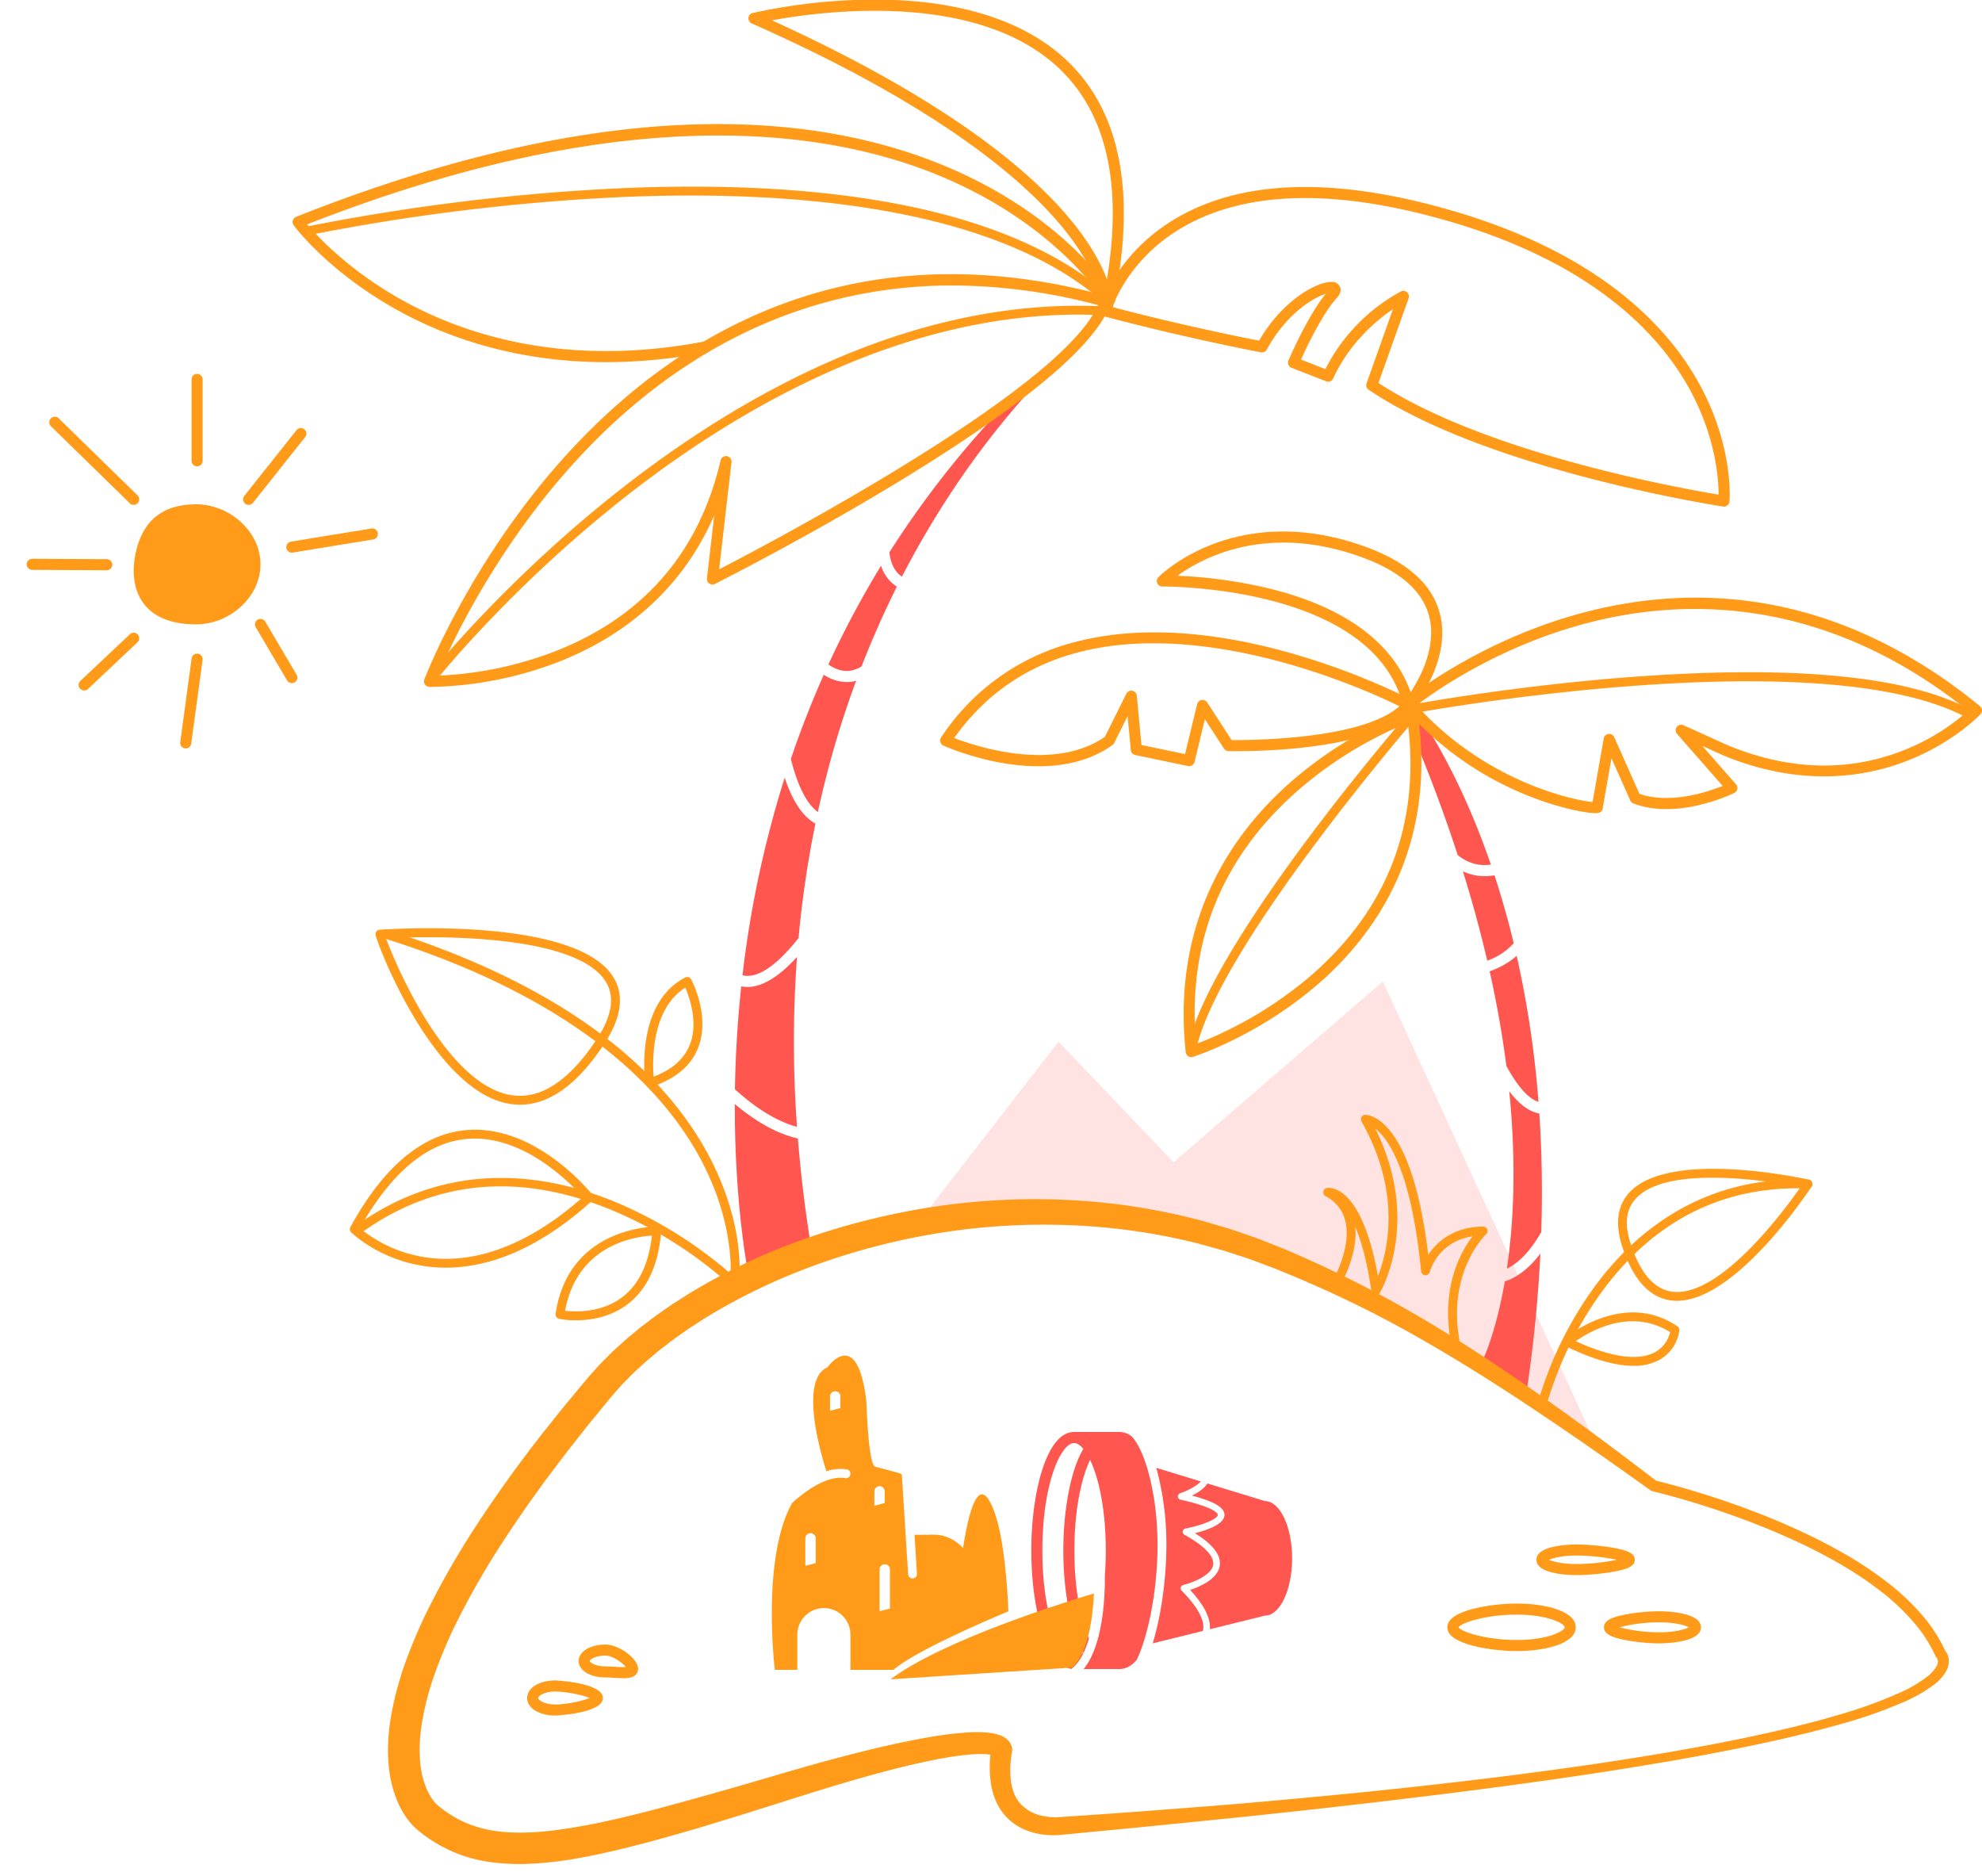 <?xml version="1.0" encoding="UTF-8"?><svg xmlns="http://www.w3.org/2000/svg" viewBox="0 0 894.595 846.633" x="0px" y="0px" width="895px" height="847px" version="1.1" xmlns:xlink="http://www.w3.org/1999/xlink">
  <title>Разбор фоны</title>
  <g id="Мыло">
    <path d="M414.271,551.967l63.523-81.888,51.916,54.438,94.461-81.581,93.736,203.506S541.616,508.435,414.271,551.967Z" fill="#ffe3e2"/>
    <path d="M778.119,228.636a2.545,2.545,0,0,1-.369-.027c-1.052-.157-105.791-16.129-159.974-52.7A2.5,2.5,0,0,1,616.82,173l11.92-33.49c-7.223,4.9-19.528,15.055-26.991,31.3a2.5,2.5,0,0,1-3.182,1.284l-15.624-6.113a2.5,2.5,0,0,1-1.385-3.316c.372-.866,8.805-20.367,16.815-30.037-5.619,1.719-17.7,8.913-26.591,25.121A2.5,2.5,0,0,1,569.129,159c-.336-.063-34-6.419-70.923-16.274a2.5,2.5,0,0,1-1.771-3.059c.277-1.042,7.123-25.687,35.575-41.818,29.64-16.805,70.709-17.871,122.067-3.17,69.488,19.891,100.194,54.5,113.717,80.026,14.749,27.844,12.9,50.7,12.815,51.657a2.5,2.5,0,0,1-2.49,2.277Zm-155.934-55.8c48.693,31.9,136.776,47.62,153.522,50.385,0-6.728-1.169-25.243-12.479-46.453-13.1-24.573-42.915-57.929-110.527-77.283-50.02-14.318-89.8-13.406-118.225,2.713-21.643,12.271-30,30.021-32.4,36.38,30.942,8.157,59.057,13.775,66.224,15.169,11.142-19.184,27.07-26.856,32.917-26.505a3.849,3.849,0,0,1,3.644,2.282c.627,1.555.087,3.273-1.6,5.106-6.229,6.747-13.4,21.817-16.05,27.644l11.021,4.312a81.9,81.9,0,0,1,34.124-35.075,2.5,2.5,0,0,1,3.446,3.088Z" fill="#ff9b19"/>
    <path d="M273.6,163.45c-42.1,0-73.939-12.078-95.035-23.928-30.523-17.145-45.4-37.008-46.021-37.845a2.5,2.5,0,0,1,1.087-3.809C197.7,72.419,256.937,58.43,309.705,56.289c42.341-1.718,80.65,4.144,113.857,17.423,56.765,22.7,78.612,58.7,79.514,60.222a2.5,2.5,0,0,1-4.3,2.553h0c-.215-.36-22.085-36.262-77.434-58.277C370.505,57.989,280.3,45.7,138.651,101.262c5.04,5.9,19.215,20.941,42.582,34.023,27.347,15.31,73.277,31,136.794,18.8A2.5,2.5,0,0,1,318.97,159,240.3,240.3,0,0,1,273.6,163.45Z" fill="#ff9b19"/>
    <path d="M499.866,140.74a2.571,2.571,0,0,1-.314-.02,2.5,2.5,0,0,1-2.187-2.559h0c0-.142.118-14.424-19.12-37.148C460.372,79.9,421.757,47.075,339.291,10.577a2.5,2.5,0,0,1,.418-4.714A260.633,260.633,0,0,1,393.168-.19c39.016-.278,69.778,9.428,88.978,28.077,24.116,23.425,30.9,60.729,20.162,110.876A2.5,2.5,0,0,1,499.866,140.74ZM348.4,9.182C411.3,37.732,457.637,68.545,482.678,98.516c9.485,11.352,14.406,20.731,16.956,27.532,6.988-42.467-.047-74.249-20.972-94.574C441.8-4.339,371.445,4.943,348.4,9.182Z" fill="#ff9b19"/>
    <path d="M500.115,137.508a2,2,0,0,1-1.329-.506C448.106,91.905,352.921,85.941,282,88.877a951.1,951.1,0,0,0-143.549,17.447,2,2,0,1,1-.848-3.909A955.771,955.771,0,0,1,281.836,84.88c45.516-1.884,85.978.337,120.265,6.6,43.043,7.866,76.467,22.176,99.344,42.532a2,2,0,0,1-1.33,3.494Z" fill="#ff9b19"/>
    <path d="M193.868,309.5a2,2,0,0,1-1.573-3.233c.346-.442,35.26-44.717,90.179-87.29,32.28-25.024,65.07-44.59,97.457-58.155,40.564-16.989,80.617-24.562,119.026-22.51a2,2,0,0,1-.214,4c-85.7-4.58-163.578,40.885-213.818,79.831-54.532,42.272-89.138,86.157-89.481,86.6A2,2,0,0,1,193.868,309.5Z" fill="#ff9b19"/>
    <g>
      <path d="M354.177,350.993a480,480,0,0,0-19.046,89.145,9.021,9.021,0,0,0,1.449.261c7.7.673,16.745-8.014,23.861-17.094a471.009,471.009,0,0,1,7.611-51.616c-.18-.1-.361-.194-.54-.3C361.29,367.646,357.053,359.657,354.177,350.993Z" fill="#ff564f"/>
      <path d="M338.066,576.544l28.347-11.809c-2.911-17.548-4.97-34.514-6.284-50.915-10.463-2.366-20.335-8.7-28.469-15.536C331.532,545.741,338.066,576.544,338.066,576.544Z" fill="#ff564f"/>
      <path d="M496.834,145.724c-1.771,1.381-4.311,3.455-7.468,6.224C494.1,148.022,497.33,145.336,496.834,145.724Z" fill="#ff564f"/>
      <path d="M382.153,307.817a19.2,19.2,0,0,1-10.334-3.293c-5.677,12.742-10.6,25.432-14.853,37.975,2.472,9.972,6.355,19.741,12.186,23.973a439.838,439.838,0,0,1,17.261-59.233,16.34,16.34,0,0,1-2.1.433A16.089,16.089,0,0,1,382.153,307.817Z" fill="#ff564f"/>
      <path d="M401.428,249.3c.4,3.394,1.514,7.247,4.281,9.856a10.411,10.411,0,0,0,1.393,1.1c29.693-57.6,65.109-93.266,82.264-108.316-10.872,9.015-29.7,24.581-29.7,24.581A429.922,429.922,0,0,0,401.428,249.3Z" fill="#ff564f"/>
      <path d="M397.665,255.331A427.448,427.448,0,0,0,373.9,299.918c3.35,2.268,6.6,3.215,9.73,2.8a13.179,13.179,0,0,0,5.245-1.98c4.974-12.8,10.344-24.8,15.945-36a15.688,15.688,0,0,1-2.563-1.962A18.028,18.028,0,0,1,397.665,255.331Z" fill="#ff564f"/>
      <path d="M337.385,445.434c-.414,0-.827-.017-1.241-.054a14.194,14.194,0,0,1-1.575-.232c-1.782,16.615-2.623,32.223-2.847,46.475,7.839,7.105,17.686,14.161,28.009,16.938a529.4,529.4,0,0,1,0-76.675C353.131,439.161,345.183,445.434,337.385,445.434Z" fill="#ff564f"/>
    </g>
    <path d="M889.851,324.782a1.986,1.986,0,0,1-.977-.257C823.9,288.056,640.74,321.4,638.9,321.745a2,2,0,0,1-.729-3.933c.464-.086,46.976-8.626,101-12.494,72.77-5.211,123.8.078,151.665,15.719a2,2,0,0,1-.981,3.745Z" fill="#ff9b19"/>
    <path d="M194.867,310.008c-.588,0-.948-.008-1.059-.011a2.5,2.5,0,0,1-2.279-3.379c.219-.582,22.46-58.805,71.238-108.906,28.714-29.492,60.876-50.475,95.594-62.364,43.411-14.866,90.9-15.462,141.146-1.771a2.5,2.5,0,0,1,1.733,3.144C488.075,179.7,329.44,260.138,322.693,263.542a2.5,2.5,0,0,1-3.609-2.519l3.283-28.456c-16.269,37.579-45.775,56.46-69.588,65.879A167.176,167.176,0,0,1,194.867,310.008Zm235.086-181.17c-75.095,0-129.074,36.9-163.6,72.362C225.059,243.61,203.1,291.84,197.6,304.945a166.66,166.66,0,0,0,53.5-11.212c39.552-15.7,64.5-44.623,74.147-85.973a2.5,2.5,0,0,1,4.918.855l-5.577,48.336c25-12.92,154.735-81.419,170.972-119.255A257.5,257.5,0,0,0,429.953,128.838Z" fill="#ff9b19"/>
    <g>
      <path d="M694.421,497.294a459.133,459.133,0,0,0-9.844-65.913,36.638,36.638,0,0,1-12.2,6.964c3.387,15.212,5.843,29.451,7.54,42.7C683.939,488.491,689.094,495.616,694.421,497.294Z" fill="#ff564f"/>
      <path d="M683.249,425.707c-2.669-11.057-5.613-21.285-8.7-30.682a25.21,25.21,0,0,1-4.4.4,23.143,23.143,0,0,1-9.852-2.186c4.392,14.11,8.02,27.549,10.99,40.319A29.329,29.329,0,0,0,683.249,425.707Z" fill="#ff564f"/>
      <path d="M695.674,556.044c.61-18.972.252-36.818-.874-53.527l-.039,0c-5.075-.827-9.657-4.881-13.538-10,3.375,33.666,1.845,60.381-1.073,80.039C686.554,569.507,691.734,562.935,695.674,556.044Z" fill="#ff564f"/>
      <path d="M672.929,390.207c-17.5-50.916-38.58-76.015-38.58-76.015V323.7c9.5,21.966,17.269,42.687,23.606,62.19a19.936,19.936,0,0,0,8.39,4.136A18.876,18.876,0,0,0,672.929,390.207Z" fill="#ff564f"/>
      <path d="M680.026,578.025c-.264.094-.531.163-.8.247-4.047,23.354-9.775,35.14-9.775,35.14l19.928,12.553c3.086-21.179,4.971-41.24,5.9-60.227C691.133,571.214,686.067,575.867,680.026,578.025Z" fill="#ff564f"/>
    </g>
    <path d="M188.391,825.808a29.273,29.273,0,0,1-5.163-5.794c-.714-1-1.314-2.04-1.923-3.076-.534-1.054-1.149-2.094-1.582-3.171a52.1,52.1,0,0,1-3.807-13.07,73.671,73.671,0,0,1-.779-13.024,97.852,97.852,0,0,1,1.272-12.609,145.039,145.039,0,0,1,6.246-23.893,239.73,239.73,0,0,1,9.33-22.383,373.688,373.688,0,0,1,23.8-41.514q13.08-19.908,27.692-38.591c2.4-3.138,4.911-6.183,7.36-9.279l3.7-4.626,3.777-4.551c2.538-3.036,5-6.06,7.6-9.1l4.11-4.592c1.38-1.519,2.865-2.919,4.293-4.383.724-.72,1.435-1.457,2.171-2.163l2.256-2.056c1.517-1.354,2.98-2.78,4.544-4.07l4.681-3.886c1.546-1.317,3.2-2.473,4.8-3.716,3.182-2.5,6.541-4.735,9.843-7.052,1.659-1.145,3.381-2.186,5.069-3.283,1.7-1.074,3.375-2.2,5.124-3.185a278.445,278.445,0,0,1,43.211-20.968,315.849,315.849,0,0,1,45.92-13.553,307.1,307.1,0,0,1,95.185-5.548,289.778,289.778,0,0,1,47,8.7l11.467,3.393,11.3,3.887c3.725,1.413,7.417,2.914,11.125,4.367,3.67,1.509,7.267,3.082,10.882,4.677,14.42,6.427,28.581,13.492,42.355,21.189,13.766,7.715,27.175,16,40.294,24.66s25.972,17.688,38.692,26.87,25.206,18.664,37.686,28.141l-.926-.427.013,0a382,382,0,0,1,37.12,11.252,329.682,329.682,0,0,1,35.743,15.069c5.79,2.912,11.5,6.011,17.054,9.39a172.523,172.523,0,0,1,16.062,11.148,105.71,105.71,0,0,1,14.278,13.569,68.23,68.23,0,0,1,10.852,16.709l-.588-.826.03.029a5.369,5.369,0,0,1,.554.635c.148.191.271.382.4.577a7.8,7.8,0,0,1,.6,1.215,7.513,7.513,0,0,1,.521,2.614,9.46,9.46,0,0,1-1.2,4.7,20.358,20.358,0,0,1-5.5,6.122A65.661,65.661,0,0,1,859.84,767.9a208.455,208.455,0,0,1-27.782,9.854c-18.811,5.4-37.895,9.488-57.03,13.19-19.142,3.671-38.37,6.8-57.62,9.74-19.258,2.891-38.552,5.506-57.861,7.986q-57.944,7.314-116.054,13.106l-29.054,2.907-29,2.788-7.367.708a35.323,35.323,0,0,1-8.25-.353,30.026,30.026,0,0,1-8.075-2.434,24.4,24.4,0,0,1-7.186-5.03,25.29,25.29,0,0,1-4.955-7.286,33.34,33.34,0,0,1-2.353-8.132,54.557,54.557,0,0,1,.135-15.931l-.054.54a4.786,4.786,0,0,0,.019.66c.011.107.027.214.048.32a3.325,3.325,0,0,0,.1.413,3.264,3.264,0,0,0,.6,1.114c.217.229.263.249.256.253a5.147,5.147,0,0,0-.793-.249,17.412,17.412,0,0,0-3.188-.406,52.809,52.809,0,0,0-7.682.276,159.731,159.731,0,0,0-16.087,2.534c-10.781,2.192-21.545,5-32.248,8.037s-21.342,6.359-32.023,9.734c-10.706,3.393-21.425,6.773-32.2,10.065q-16.149,4.965-32.57,9.36c-10.976,2.88-22.062,5.569-33.5,7.458a168.4,168.4,0,0,1-17.453,1.949,99.272,99.272,0,0,1-18.088-.541,64.4,64.4,0,0,1-34.138-14.717Zm9.215-11.019a52.074,52.074,0,0,0,12.472,7.794,52.722,52.722,0,0,0,14.3,3.854c10.053,1.341,20.8.435,31.5-1.191,10.74-1.618,21.53-4.065,32.3-6.732,10.772-2.7,21.516-5.713,32.284-8.721,10.763-3.033,21.521-6.168,32.283-9.32,10.784-3.177,21.681-6.231,32.639-9.019s22.013-5.356,33.289-7.323a169.282,169.282,0,0,1,17.228-2.2,62.072,62.072,0,0,1,9.131-.043,26.38,26.38,0,0,1,5.117.859,12.787,12.787,0,0,1,3.1,1.3,8.37,8.37,0,0,1,1.907,1.544,6.936,6.936,0,0,1,.992,1.394,6.6,6.6,0,0,1,.439,1.044,6.689,6.689,0,0,1,.172.666c.027.149.05.3.067.45a5.119,5.119,0,0,1,.03.791l0,.052a4.131,4.131,0,0,1-.051.489,45.541,45.541,0,0,0-.538,13.13,24.576,24.576,0,0,0,1.5,5.895,16.51,16.51,0,0,0,3.058,4.817,18.659,18.659,0,0,0,10.4,5.338,27.377,27.377,0,0,0,6.283.46l7.173-.481,14.606-.981,14.542-1.061,29.076-2.228c19.384-1.5,38.741-3.289,58.092-5.128s38.681-3.908,57.985-6.168q28.959-3.363,57.81-7.526c19.228-2.79,38.4-5.921,57.474-9.562q14.3-2.73,28.48-5.991c9.442-2.193,18.85-4.54,28.1-7.343a204.218,204.218,0,0,0,27.071-9.9,59.455,59.455,0,0,0,12.042-7.12,15.844,15.844,0,0,0,4.149-4.677,4.618,4.618,0,0,0,.59-2.284,2.559,2.559,0,0,0-.2-.94,2.763,2.763,0,0,0-.214-.412c-.043-.059-.082-.125-.124-.172-.025-.04-.115-.125-.041-.054l.012.012-.588-.827a63.245,63.245,0,0,0-10.065-15.46,100.685,100.685,0,0,0-13.6-12.917,167.288,167.288,0,0,0-15.56-10.8c-5.414-3.292-11-6.324-16.675-9.181a324.76,324.76,0,0,0-35.2-14.835A377.6,377.6,0,0,0,745.884,673l-.012,0a2.373,2.373,0,0,1-.854-.376l-.072-.052c-12.732-9.079-25.466-18.152-38.4-26.915-12.9-8.808-25.888-17.466-39.1-25.728-13.23-8.236-26.619-16.176-40.324-23.478s-27.729-13.931-42.031-19.957c-1.778-.772-3.59-1.476-5.381-2.224-1.8-.721-3.587-1.515-5.387-2.177-3.6-1.342-7.185-2.734-10.8-4.039l-10.958-3.571-11.1-3.09a279.069,279.069,0,0,0-45.38-7.643,299.155,299.155,0,0,0-91.506,6.478c-29.9,6.806-58.891,17.971-84.936,33.8-1.655.947-3.223,2.02-4.823,3.046-1.585,1.047-3.21,2.04-4.763,3.13-3.085,2.2-6.241,4.322-9.192,6.686-1.481,1.173-3.035,2.266-4.458,3.5l-4.327,3.642c-1.448,1.208-2.776,2.533-4.172,3.791l-2.07,1.911c-.671.653-1.313,1.332-1.971,2-1.292,1.347-2.655,2.64-3.893,4.028l-3.691,4.181c-2.462,2.923-4.922,5.986-7.383,8.972l-3.688,4.508-3.6,4.572c-2.385,3.058-4.833,6.072-7.166,9.166-9.438,12.3-18.471,24.879-26.9,37.793a359.693,359.693,0,0,0-22.8,39.944,225.485,225.485,0,0,0-8.684,20.958,130.846,130.846,0,0,0-5.582,21.485,83.689,83.689,0,0,0-1.068,10.733,59.548,59.548,0,0,0,.633,10.378,37.9,37.9,0,0,0,2.732,9.4c.287.746.7,1.38,1.038,2.079.39.642.765,1.309,1.191,1.893A15.358,15.358,0,0,0,197.606,814.789Z" fill="#ff9b19"/>
    <path d="M720.186,366.991c-4.423,0-16.577-2.306-30.527-7.893a146.179,146.179,0,0,1-55.769-39.461,2.5,2.5,0,0,1,.283-3.555c.317-.266,32.243-26.684,79.9-39.441,28.035-7.5,55.971-8.91,83.035-4.178,33.806,5.912,66.3,21.464,96.571,46.225a2.5,2.5,0,0,1,.243,3.643c-.459.491-11.475,12.115-31.306,20.308-18.277,7.552-47.76,13.412-84.42-1.555l-9.833-4.451,15.215,17.33a2.5,2.5,0,0,1-.775,3.892c-1.036.51-25.6,12.4-45.563,4.734a2.5,2.5,0,0,1-1.388-1.317l-8.482-19.057L723.5,364.193a2.517,2.517,0,0,1-.034.623,2.608,2.608,0,0,1-1.915,2.049A5.522,5.522,0,0,1,720.186,366.991ZM639.4,318.321c30.879,34.2,70.37,42.812,79.412,43.63l5.049-28.661a2.5,2.5,0,0,1,4.746-.583l11.377,25.563c13.913,4.8,30.787-.85,37.571-3.584l-20.594-23.457a2.5,2.5,0,0,1,2.91-3.927l20.3,9.19c28,11.431,55.059,11.985,80.327,1.612a96.9,96.9,0,0,0,27.824-17.318c-66.206-52.957-130.494-50.683-172.957-39.315C675.509,292.14,647.01,312.493,639.4,318.321Z" fill="#ff9b19"/>
    <path d="M537.677,477.093a2.5,2.5,0,0,1-2.486-2.234c-6.428-60,21.553-98.825,46.159-120.828,26.568-23.758,54.215-33.228,55.379-33.619A2.5,2.5,0,0,1,640,322.431c8.578,60.583-19.542,99.41-44.643,121.314-27.082,23.633-55.722,32.851-56.928,33.231A2.5,2.5,0,0,1,537.677,477.093ZM635.46,326.228a178.082,178.082,0,0,0-50.908,31.648c-33.644,30.152-48.672,68.257-44.7,113.294A178.085,178.085,0,0,0,592.2,439.865C626.483,409.882,641.027,371.66,635.46,326.228Z" fill="#ff9b19"/>
    <path d="M468.755,345.83c-21.811,0-41.681-8.772-42.931-9.335a2.5,2.5,0,0,1-1.049-3.673,102.368,102.368,0,0,1,60.64-43.1c20.287-5.323,43.815-5.736,69.928-1.226,44.246,7.643,81.239,27.1,81.607,27.3a2.5,2.5,0,0,1,.774,3.777c-16.709,20.73-80.53,19.475-83.234,19.412a2.5,2.5,0,0,1-2.038-1.137l-8.612-13.25-4.666,19.268a2.5,2.5,0,0,1-2.94,1.859l-23.856-4.981a2.5,2.5,0,0,1-1.979-2.213l-1.443-15.367L502.9,335.329a2.513,2.513,0,0,1-.785.921C492.047,343.44,480.137,345.829,468.755,345.83Zm-38.077-12.756c10.063,3.87,44.967,15.406,68.028-.54l9.68-19.456a2.5,2.5,0,0,1,4.727.88l2.092,22.262,19.68,4.11,5.46-22.552a2.5,2.5,0,0,1,4.526-.774L555.917,334c8.76.069,59-.225,75.731-15.278-9.53-4.666-40.919-19.059-77.269-25.319C497.925,283.678,456.327,297.025,430.678,333.074Z" fill="#ff9b19"/>
    <path d="M635.778,320.5a2.5,2.5,0,0,1-2.426-1.9c-13.566-54.552-107.7-53.9-108.656-53.887a2.5,2.5,0,0,1-1.814-4.256c.363-.367,9.063-9.065,25.13-15.076,14.758-5.521,38.785-9.688,69.452,1.812,18.088,6.783,28.983,16.709,32.383,29.5,5.622,21.162-11.417,42.019-12.145,42.9A2.5,2.5,0,0,1,635.778,320.5Zm-104.3-60.649a214.427,214.427,0,0,1,44.045,6.411c32.524,8.509,53.549,24.406,61.189,46.15,4.392-6.7,11.927-20.827,8.3-34.45-2.966-11.129-12.824-19.9-29.3-26.083C572.4,235.635,542.739,251.692,531.479,259.849Z" fill="#ff9b19"/>
    <path d="M684.624,745.146c-10.234,0-31.368-2.621-31.368-10.723S674.39,723.7,684.624,723.7c12.818,0,26.613,3.356,26.613,10.724S697.442,745.146,684.624,745.146Zm-26.319-10.723c1.275,2.084,12.538,5.723,26.319,5.723,14.039,0,21.613-4.063,21.613-5.723s-7.574-5.724-21.613-5.724C670.843,728.7,659.58,732.338,658.305,734.423Z" fill="#ff9b19"/>
    <path d="M711.606,710.868c-3.027,0-18.123-.334-18.123-6.915s15.1-6.916,18.123-6.916a105.116,105.116,0,0,1,15.527,1.327c7.833,1.286,10.746,2.8,10.746,5.589s-2.913,4.3-10.746,5.588A105.116,105.116,0,0,1,711.606,710.868Zm-12.388-6.915c1.826.856,6.123,1.915,12.388,1.915a93.5,93.5,0,0,0,18.17-1.915,93.48,93.48,0,0,0-18.17-1.916C705.341,702.037,701.044,703.1,699.218,703.953Zm34.135,1.21h0Z" fill="#ff9b19"/>
    <path d="M250.6,774.261c-7.233,0-12.688-3.41-12.688-7.933s5.455-7.933,12.688-7.933c.216,0,21.519.967,21.519,7.933S250.817,774.261,250.6,774.261Zm0-10.866c-4.694,0-7.688,1.926-7.688,2.933s2.994,2.933,7.688,2.933c4.664,0,12.4-1.541,15.529-2.933C263.005,764.937,255.265,763.4,250.6,763.4Zm16.744,3.683h0Z" fill="#ff9b19"/>
    <path d="M331.66,578.545a1.91,1.91,0,0,1-.225-.013,2,2,0,0,1-1.765-2.208h0c.027-.25,2.541-25.431-15.365-56.669-16.574-28.914-54.528-69.088-141.218-96.272a2,2,0,0,1,1.2-3.817c38.854,12.184,71.4,27.979,96.745,46.946,20.349,15.231,36.129,32.533,46.9,51.426,18.43,32.322,15.834,57.762,15.715,58.829A2,2,0,0,1,331.66,578.545Z" fill="#ff9b19"/>
    <path d="M234.748,498.568a30.273,30.273,0,0,1-8.735-1.319c-32.642-9.8-56.559-73.1-56.559-75.638a2,2,0,0,1,1.856-1.994c3.644-.263,89.435-6.117,105.783,21.794,4.756,8.12,3.277,18.136-4.4,29.769C260.684,489.393,247.953,498.568,234.748,498.568ZM174.2,423.453a225.472,225.472,0,0,0,16.129,33.516c9.171,15.447,23.589,34.446,40.194,37.235,13.261,2.227,26.326-6.26,38.836-25.227,6.764-10.254,8.2-18.848,4.284-25.544C260.036,420.2,188.775,422.689,174.2,423.453Z" fill="#ff9b19"/>
    <path d="M328.7,578.544a2,2,0,0,1-1.365-.538A188.781,188.781,0,0,0,274.9,545.632c-41.143-16.562-78.754-12.954-111.791,10.724a2,2,0,1,1-2.33-3.251c42.668-30.58,86.485-22.936,115.729-11.137a193.058,193.058,0,0,1,53.556,33.115,2,2,0,0,1-1.366,3.461Z" fill="#ff9b19"/>
    <path d="M201.19,572.118a65.126,65.126,0,0,1-12.278-1.153c-19-3.642-29.958-14.362-30.415-14.817a2,2,0,0,1-.344-2.38c15-27.35,32.628-42.069,52.385-43.749,31.155-2.651,55.819,27.914,56.854,29.216a2,2,0,0,1-.222,2.725C241.018,565.693,218.211,572.118,201.19,572.118Zm-38.761-17.812a60.944,60.944,0,0,0,27.447,12.771c23.209,4.365,48.475-4.894,73.164-26.785-5.262-5.971-26.871-28.446-52.181-26.286C192.854,515.545,176.567,529.1,162.429,554.306Z" fill="#ff9b19"/>
    <path d="M260.012,595.865a40.031,40.031,0,0,1-7.674-.674,2,2,0,0,1-1.564-2.249c5.863-39.772,45.313-39.357,45.706-39.349a2,2,0,0,1,1.949,2.156c-1.192,15.181-6.362,26.291-15.368,33.021C275.232,594.622,266.24,595.865,260.012,595.865Zm-4.956-4.306c4.512.525,16.232,1.035,25.64-6.015,7.594-5.69,12.142-15.068,13.538-27.894C286.458,558.106,260.507,561.867,255.056,591.559Z" fill="#ff9b19"/>
    <path d="M293.246,490.636a2,2,0,0,1-1.981-1.723c-.2-1.461-4.737-35.914,17.99-47.751a2,2,0,0,1,2.685.825c.364.678,8.872,16.758,3.059,31.158-3.272,8.106-10.386,13.96-21.144,17.4A2.015,2.015,0,0,1,293.246,490.636Zm16.05-44.887c-15.165,9.594-14.851,32.609-14.3,40.164,8.242-3.107,13.717-7.892,16.289-14.246C315.335,461.654,311.222,450.169,309.3,445.749Z" fill="#ff9b19"/>
    <path d="M695.984,635.983a2,2,0,0,1-1.942-2.484,167.286,167.286,0,0,1,24.949-51.766c16.906-23.506,47.475-51.153,97.138-49.366a2,2,0,0,1-.143,4c-38.443-1.381-69.987,14.667-93.748,47.7a166.175,166.175,0,0,0-24.314,50.4A2,2,0,0,1,695.984,635.983Z" fill="#ff9b19"/>
    <path d="M756.892,587.075a20.6,20.6,0,0,1-2.656-.169c-9.659-1.256-17.03-9.318-21.908-23.963-3.441-10.328-2.439-18.605,2.979-24.6,17.915-19.827,78.613-6.5,81.188-5.929a2,2,0,0,1,1.236,3.048C816.306,537.636,783.593,587.075,756.892,587.075ZM772.9,531.507c-14.168,0-28,2.187-34.626,9.519-4.44,4.914-5.144,11.67-2.151,20.653,4.352,13.065,10.619,20.218,18.627,21.26,21.547,2.805,50.722-36.833,57.961-47.217C806.1,534.434,789.281,531.507,772.9,531.507Z" fill="#ff9b19"/>
    <path d="M737.318,616.426c-8.236,0-18.542-2.985-30.813-8.94a2,2,0,0,1-.434-3.313c.261-.225,26.4-22.362,51.075-5.573a2,2,0,0,1,.867,1.829,17.946,17.946,0,0,1-8.855,13.2A23.661,23.661,0,0,1,737.318,616.426Zm-26.1-11.14c20.24,9.243,30.675,7.832,35.908,4.9a13.875,13.875,0,0,0,6.7-8.978C736.208,590.132,717.814,600.675,711.22,605.286Z" fill="#ff9b19"/>
    <path d="M656.726,606.919a2,2,0,0,1-1.967-1.654c-4.327-24.579,4.645-40.457,9.9-47.322-15.587,2.5-19.137,15.48-19.294,16.083a2,2,0,0,1-3.927-.3c-4.459-45.182-14.721-59.708-20.68-64.372,21.1,42.316,2.16,73.99,1.958,74.318a2,2,0,0,1-3.682-.76c-1.984-13.612-4.626-22.9-7.321-29.233,1.21,12.469-6.216,25.458-6.568,26.066a2,2,0,0,1-3.461-2.006c.088-.152,8.744-15.326,5.385-27.273a17.107,17.107,0,0,0-8.748-10.593,2,2,0,0,1,.678-3.737c1.649-.231,15.676-.94,22.954,39.772,4.356-11.1,10.854-37.472-7.435-69.768a2,2,0,0,1,1.695-2.985c.639-.014,6.347.121,12.721,9.226,7.42,10.6,12.7,28.736,15.724,53.975,3.619-5.56,10.918-12.6,24.739-12.822a2.018,2.018,0,0,1,1.889,1.259,2,2,0,0,1-.5,2.213c-.172.16-17.52,16.657-12.08,47.565a2,2,0,0,1-1.623,2.316A1.977,1.977,0,0,1,656.726,606.919Z" fill="#ff9b19"/>
    <path d="M537.679,476.593a2.029,2.029,0,0,1-.377-.036,2,2,0,0,1-1.589-2.339c8.937-46.858,96.575-148.445,100.3-152.746a2,2,0,0,1,3.024,2.619c-.906,1.045-90.659,105.071-99.4,150.876A2,2,0,0,1,537.679,476.593Z" fill="#ff9b19"/>
    <g>
      <path d="M570.941,677.449l-26-7.952c-1.329,2.323-4.33,4.2-6.957,5.482,10.176,2.656,14.75,5.41,14.7,8.763-.065,4.173-7.944,6.864-13.316,8.215,8.177,5.122,11.845,9.92,11.2,14.612-.842,6.1-9.14,9.579-13.373,10.968,6.338,6.869,9.315,12.818,8.9,17.755l24.85-6.141c6.779,0,12.275-11.573,12.275-25.851S577.72,677.449,570.941,677.449Z" fill="#ff564f"/>
      <path d="M520.275,741.672l22.664-5.6c1.061-4.54-2.156-10.662-9.607-18.231a1.5,1.5,0,0,1,.717-2.51c3.533-.853,12.851-4.163,13.54-9.173.523-3.808-3.97-8.487-12.992-13.531a1.5,1.5,0,0,1,.449-2.783c7.767-1.5,14.6-4.369,14.632-6.148,0-.314-.426-3.181-16.859-6.878a1.5,1.5,0,0,1-.154-2.883c3.226-1.1,7.625-3.3,9.29-5.35l-20.045-6.13a131.334,131.334,0,0,1,4.557,34.926C526.467,711.613,524.249,728.888,520.275,741.672Z" fill="#ff564f"/>
    </g>
    <path d="M281.367,757.394c-1.226,0-2.58-.082-4.039-.171-1.385-.084-2.818-.172-4.093-.172-6.877,0-12.062-3.192-12.062-7.424s5.185-7.425,12.062-7.425c6.216,0,14.779,6.369,14.779,10.991a3.718,3.718,0,0,1-1.175,2.738C285.61,757.088,283.728,757.394,281.367,757.394Zm1.658-4.08h0Zm-9.79-6.112c-4.558,0-7.062,1.821-7.062,2.425s2.5,2.424,7.062,2.424c1.427,0,2.937.092,4.4.181a46.4,46.4,0,0,0,4.847.133C280.946,750.422,276.593,747.2,273.235,747.2Z" fill="#ff9b19"/>
    <path d="M748.919,741.669a86.436,86.436,0,0,1-15.08-1.434c-7.011-1.344-9.871-3.027-9.871-5.812s2.86-4.469,9.871-5.812a86.34,86.34,0,0,1,15.08-1.435c1.928,0,18.837.2,18.837,7.247S750.847,741.669,748.919,741.669Zm-17.941-7.246a72.76,72.76,0,0,0,17.941,2.246c7.022,0,11.648-1.29,13.334-2.246-1.686-.957-6.312-2.247-13.334-2.247A72.7,72.7,0,0,0,730.978,734.423Zm31.9.484h0Z" fill="#ff9b19"/>
    <path d="M447.132,678.341c-6.066-11.878-10.216,5.748-12.454,20.371a17.684,17.684,0,0,0-13.549-6.1l-8.354.088,1.111,17.551a2,2,0,0,1-1.87,2.122c-.043,0-.086,0-.128,0a2,2,0,0,1-1.994-1.873l-2.853-45.056a2.952,2.952,0,0,0-1.115-.588c-2.984-.812-8.562-2.325-10.856-2.9-3.2-.8-4-29.235-4-29.235-4-34.841-17.621-15.619-17.621-15.619-12.847,5.71-2.8,39.584-.457,46.9a19.692,19.692,0,0,1,9.2-.852,2,2,0,1,1-.673,3.943c-8.13-1.387-17.843,5.7-23.918,11.138-14.081,24.8-7.868,75.4-7.868,75.4h10.159v-15.9a11.982,11.982,0,0,1,23.964,0v15.9h19.351c9.783-8.232,38.269-20.69,51.94-26.42C454.379,709.863,452.349,688.558,447.132,678.341ZM379.318,635.49l-4.673,1.2v-6.475a2.335,2.335,0,0,1,2.335-2.335h0a2.335,2.335,0,0,1,2.335,2.335Zm-11.147,69.972-4.672,1.2V694.292a2.334,2.334,0,0,1,2.335-2.335h0a2.334,2.334,0,0,1,2.335,2.335Zm26.5-32.395A2.335,2.335,0,0,1,397,670.732h0a2.335,2.335,0,0,1,2.335,2.335v5.274l-4.673,1.2Zm7.009,52.9-4.673,1.2V708.309a2.336,2.336,0,0,1,2.335-2.335h0a2.336,2.336,0,0,1,2.335,2.335Z" fill="#ff9b19"/>
    <path d="M510.923,648.35a9.15,9.15,0,0,0-5.65-2.076H484.8c-12.543,0-19.312,27.561-19.312,53.493,0,25.089,6.336,51.7,18.108,53.4,3.746-2.863,6.234-7.966,7.882-13.7-3.619-8.239-6.536-21.935-6.536-39.7,0-18.661,3.216-32.843,7.085-40.915,3.868,8.072,7.084,22.254,7.084,40.915,0,4.12-.164,8.007-.45,11.672.1,7.078-.3,30.44-9.547,41.821h16.162c2.913,0,5.51-1.5,7.786-4.111,4.956-10.26,9.408-30.844,9.408-51.769C522.467,674.231,516.821,654.761,510.923,648.35Zm-30.984,51.417c0,17.584,3.115,35.906,9.03,45.887-1.429,1.712-2.858,2.606-4.172,2.606-5.976,0-14.312-18.448-14.312-48.493s8.336-48.493,14.312-48.493c1.314,0,2.743.894,4.172,2.606C483.054,663.861,479.939,682.183,479.939,699.767Z" fill="#ff564f"/>
    <path d="M117.567,254.687c0,14.966-14.085,27.1-29.051,27.1-25.288,0-30.356-16.858-27.44-31.538,3.057-15.4,12.473-22.661,27.44-22.661S117.567,239.72,117.567,254.687Z" fill="#ff9b19"/>
    <path d="M60.339,227.857a2.492,2.492,0,0,1-1.746-.712l-35.6-34.768a2.5,2.5,0,0,1,3.493-3.578l35.6,34.769a2.5,2.5,0,0,1-1.747,4.289Z" fill="#ff9b19"/>
    <path d="M88.953,210.472a2.5,2.5,0,0,1-2.5-2.5V171.23a2.5,2.5,0,0,1,5,0v36.742A2.5,2.5,0,0,1,88.953,210.472Z" fill="#ff9b19"/>
    <path d="M83.835,337.767a2.584,2.584,0,0,1-.339-.022,2.5,2.5,0,0,1-2.142-2.814l5.122-37.77a2.5,2.5,0,1,1,4.955.671L86.309,335.6A2.5,2.5,0,0,1,83.835,337.767Z" fill="#ff9b19"/>
    <path d="M131.715,249.417a2.5,2.5,0,0,1-.4-4.968l36.339-5.926a2.5,2.5,0,1,1,.805,4.935l-36.339,5.926A2.554,2.554,0,0,1,131.715,249.417Z" fill="#ff9b19"/>
    <path d="M48.171,257.366h-.013l-33.623-.179a2.5,2.5,0,0,1,.013-5h.014l33.622.179a2.5,2.5,0,0,1-.013,5Z" fill="#ff9b19"/>
    <path d="M112.216,227.857a2.5,2.5,0,0,1-1.956-4.055l23.576-29.675a2.5,2.5,0,1,1,3.915,3.111l-23.576,29.674A2.5,2.5,0,0,1,112.216,227.857Z" fill="#ff9b19"/>
    <path d="M37.983,311.623a2.5,2.5,0,0,1-1.715-4.319L58.625,286.24a2.5,2.5,0,0,1,3.429,3.639L39.7,310.943A2.491,2.491,0,0,1,37.983,311.623Z" fill="#ff9b19"/>
    <path d="M131.721,308.3a2.5,2.5,0,0,1-2.156-1.231l-14.151-24.011a2.5,2.5,0,0,1,4.307-2.539l14.151,24.011a2.5,2.5,0,0,1-2.151,3.77Z" fill="#ff9b19"/>
    <path d="M401.977,757.882l82.05-5.291c7.315-7.021,9.26-23.185,9.733-33.448C481.191,722.9,425.6,740.125,401.977,757.882Z" fill="#ff9b19"/>
  </g>
</svg>